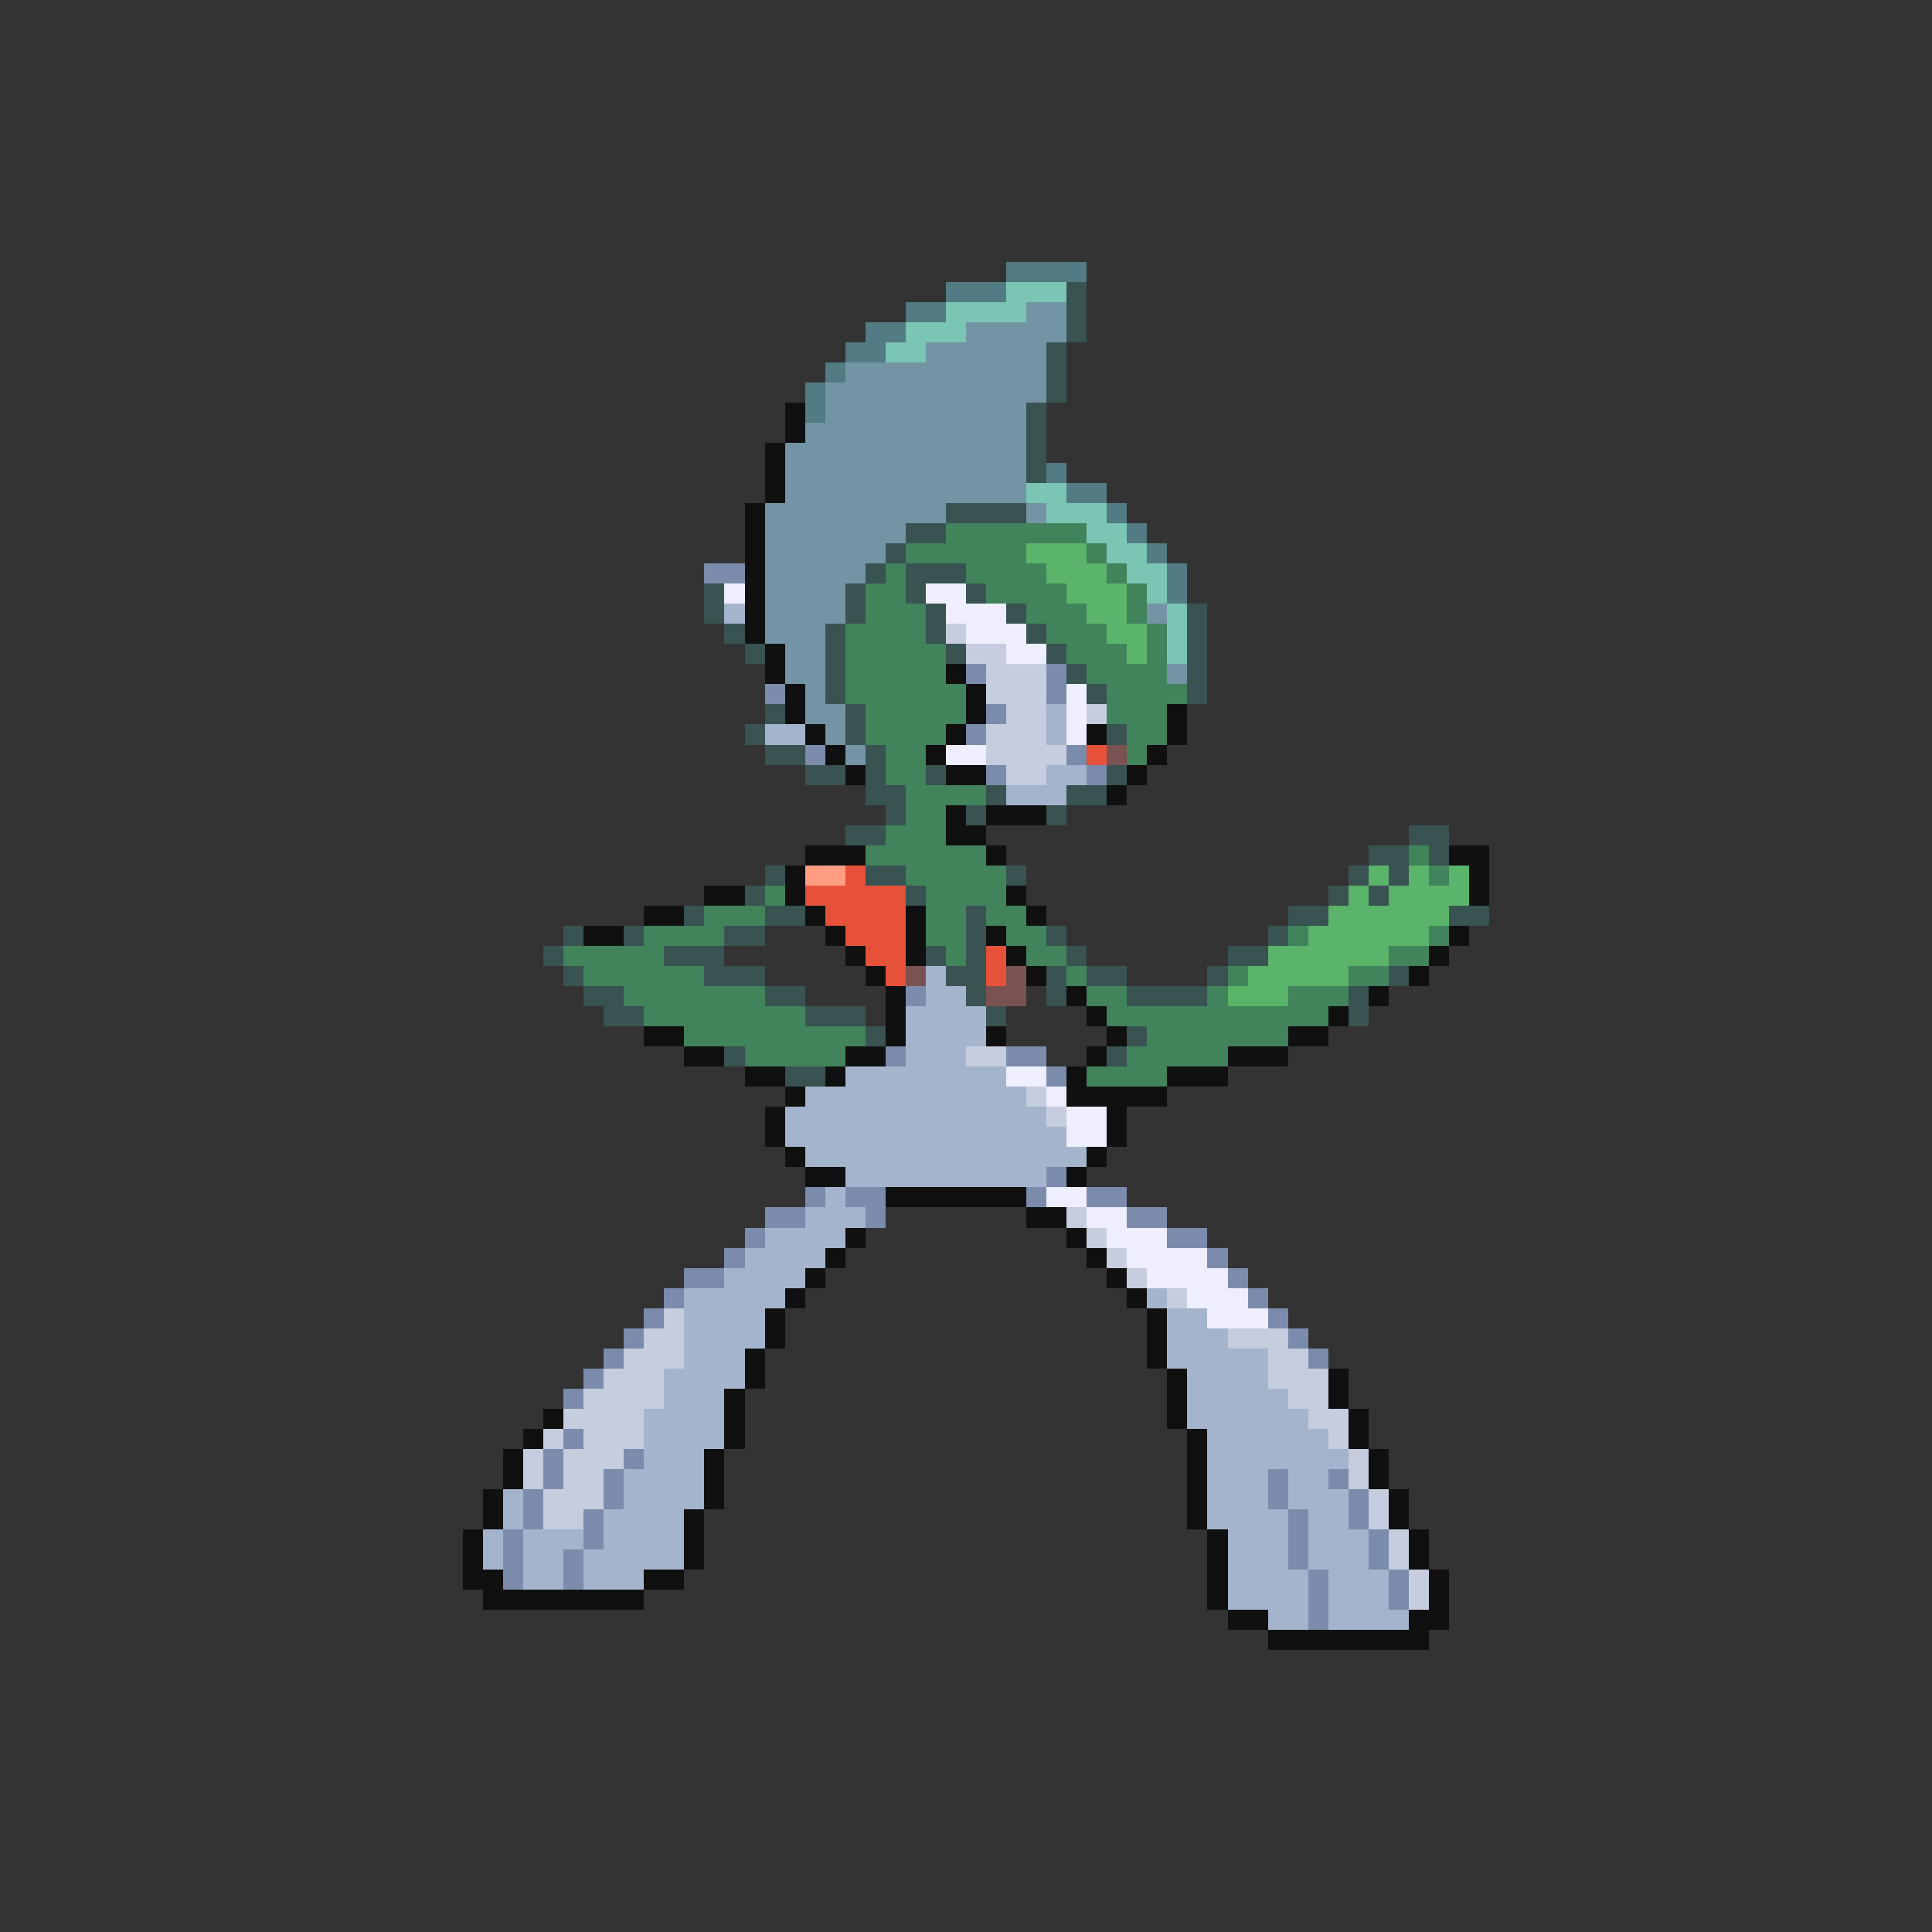 <svg xmlns="http://www.w3.org/2000/svg" viewBox="0 -0.5 96 96" shape-rendering="crispEdges">
<rect x="0" y="-0.5" width="96" height="96" fill="#333333" stroke="none"/>
<path stroke="#527b83" d="M50 13h4M47 14h3M45 15h2M43 16h2M42 17h2M41 18h1M40 19h1M40 20h1M52 23h1M53 24h2M55 25h1M56 26h1M57 27h1M58 28h1M58 29h1" />
<path stroke="#7bc5b4" d="M50 14h3M47 15h4M45 16h3M44 17h2M51 24h2M52 25h3M54 26h2M55 27h2M56 28h2M57 29h1M58 30h1M58 31h1M58 32h1" />
<path stroke="#395252" d="M53 14h1M53 15h1M53 16h1M52 17h1M52 18h1M52 19h1M51 20h1M51 21h1M51 22h1M51 23h1M47 25h4M45 26h2M44 27h1M43 28h1M45 28h3M35 29h1M42 29h1M45 29h1M48 29h1M35 30h1M42 30h1M46 30h1M50 30h1M59 30h1M36 31h1M41 31h1M46 31h1M51 31h1M59 31h1M37 32h1M41 32h1M47 32h1M52 32h1M59 32h1M41 33h1M53 33h1M59 33h1M41 34h1M54 34h1M59 34h1M38 35h1M42 35h1M37 36h1M42 36h1M55 36h1M38 37h2M43 37h1M40 38h2M43 38h1M46 38h1M55 38h1M43 39h2M49 39h1M53 39h2M44 40h1M48 40h1M52 40h1M42 41h2M70 41h2M68 42h2M71 42h1M38 43h1M43 43h2M50 43h1M67 43h1M69 43h1M37 44h1M45 44h1M66 44h1M68 44h1M34 45h1M38 45h2M48 45h1M64 45h2M72 45h2M28 46h1M31 46h1M36 46h2M48 46h1M52 46h1M63 46h1M27 47h1M33 47h3M46 47h1M48 47h1M53 47h1M61 47h2M28 48h1M35 48h3M47 48h2M52 48h1M54 48h2M60 48h1M69 48h1M29 49h2M38 49h2M48 49h1M52 49h1M56 49h4M67 49h1M30 50h2M40 50h3M49 50h1M67 50h1M43 51h1M56 51h1M36 52h1M55 52h1M39 53h2" />
<path stroke="#7394a4" d="M51 15h2M48 16h5M46 17h6M42 18h10M41 19h11M41 20h10M40 21h11M39 22h12M39 23h12M39 24h12M38 25h9M51 25h1M38 26h7M38 27h6M38 28h5M38 29h4M38 30h4M57 30h1M38 31h3M39 32h2M39 33h2M58 33h1M40 34h1M40 35h2M41 36h1M42 37h1" />
<path stroke="#101010" d="M39 20h1M39 21h1M38 22h1M38 23h1M38 24h1M37 25h1M37 26h1M37 27h1M37 28h1M37 29h1M37 30h1M37 31h1M38 32h1M38 33h1M47 33h1M39 34h1M48 34h1M39 35h1M48 35h1M58 35h1M40 36h1M47 36h1M54 36h1M58 36h1M41 37h1M46 37h1M57 37h1M42 38h1M47 38h2M56 38h1M55 39h1M47 40h1M49 40h3M47 41h2M40 42h3M49 42h1M72 42h2M39 43h1M73 43h1M35 44h2M39 44h1M50 44h1M73 44h1M32 45h2M40 45h1M45 45h1M51 45h1M29 46h2M41 46h1M45 46h1M49 46h1M72 46h1M42 47h1M45 47h1M50 47h1M71 47h1M43 48h1M51 48h1M70 48h1M44 49h1M53 49h1M68 49h1M44 50h1M54 50h1M66 50h1M32 51h2M44 51h1M49 51h1M55 51h1M64 51h2M34 52h2M42 52h2M54 52h1M61 52h3M37 53h2M41 53h1M53 53h1M58 53h3M39 54h1M53 54h5M38 55h1M55 55h1M38 56h1M55 56h1M39 57h1M54 57h1M40 58h2M53 58h1M44 59h7M51 60h2M42 61h1M53 61h1M41 62h1M54 62h1M40 63h1M55 63h1M39 64h1M56 64h1M38 65h1M57 65h1M38 66h1M57 66h1M37 67h1M57 67h1M37 68h1M58 68h1M66 68h1M36 69h1M58 69h1M66 69h1M27 70h1M36 70h1M58 70h1M67 70h1M26 71h1M36 71h1M59 71h1M67 71h1M25 72h1M35 72h1M59 72h1M68 72h1M25 73h1M35 73h1M59 73h1M68 73h1M24 74h1M35 74h1M59 74h1M69 74h1M24 75h1M34 75h1M59 75h1M69 75h1M23 76h1M34 76h1M60 76h1M70 76h1M23 77h1M34 77h1M60 77h1M70 77h1M23 78h2M32 78h2M60 78h1M71 78h1M24 79h8M60 79h1M71 79h1M61 80h2M70 80h2M63 81h8" />
<path stroke="#41835a" d="M47 26h7M45 27h6M54 27h1M44 28h1M48 28h4M55 28h1M43 29h2M49 29h4M56 29h1M43 30h3M51 30h3M56 30h1M42 31h4M52 31h3M57 31h1M42 32h5M53 32h3M57 32h1M42 33h5M54 33h4M42 34h6M55 34h4M43 35h5M55 35h3M43 36h4M56 36h2M44 37h2M56 37h1M44 38h2M45 39h4M45 40h2M44 41h3M43 42h6M70 42h1M45 43h5M71 43h1M38 44h1M46 44h4M35 45h3M46 45h2M49 45h2M32 46h4M46 46h2M50 46h2M64 46h1M71 46h1M28 47h5M47 47h1M51 47h2M69 47h2M29 48h6M53 48h1M61 48h1M67 48h2M31 49h7M54 49h2M60 49h1M64 49h3M32 50h8M55 50h11M34 51h9M57 51h7M37 52h5M56 52h5M54 53h4" />
<path stroke="#5ab46a" d="M51 27h3M52 28h3M53 29h3M54 30h2M55 31h2M56 32h1M68 43h1M70 43h1M72 43h1M67 44h1M69 44h4M66 45h6M65 46h6M63 47h6M62 48h5M61 49h3" />
<path stroke="#7b8bac" d="M35 28h2M48 33h1M52 33h1M38 34h1M52 34h1M49 35h1M48 36h1M40 37h1M53 37h1M49 38h1M54 38h1M45 49h1M44 52h1M50 52h2M52 53h1M52 58h1M40 59h1M42 59h2M51 59h1M54 59h2M38 60h2M43 60h1M56 60h2M37 61h1M58 61h2M36 62h1M60 62h1M34 63h2M61 63h1M33 64h1M62 64h1M32 65h1M63 65h1M31 66h1M64 66h1M30 67h1M65 67h1M29 68h1M28 69h1M28 71h1M27 72h1M31 72h1M27 73h1M30 73h1M63 73h1M66 73h1M26 74h1M30 74h1M63 74h1M67 74h1M26 75h1M29 75h1M64 75h1M67 75h1M25 76h1M29 76h1M64 76h1M68 76h1M25 77h1M28 77h1M64 77h1M68 77h1M25 78h1M28 78h1M65 78h1M69 78h1M65 79h1M69 79h1M65 80h1" />
<path stroke="#eeeeff" d="M36 29h1M46 29h2M47 30h3M48 31h3M50 32h2M53 34h1M53 35h1M53 36h1M47 37h2M50 53h2M52 54h1M53 55h2M53 56h2M52 59h2M54 60h2M55 61h3M56 62h4M57 63h4M59 64h3M60 65h3" />
<path stroke="#a4b4cd" d="M36 30h1M52 35h1M38 36h2M52 36h1M52 38h2M50 39h3M46 48h1M46 49h2M45 50h4M45 51h4M45 52h3M42 53h8M40 54h11M39 55h13M39 56h14M40 57h14M42 58h10M41 59h1M40 60h3M38 61h4M37 62h4M36 63h4M34 64h5M57 64h1M34 65h4M58 65h2M34 66h4M58 66h3M34 67h3M58 67h5M33 68h4M59 68h4M33 69h3M59 69h5M32 70h4M59 70h6M32 71h4M60 71h6M32 72h3M60 72h7M31 73h4M60 73h3M64 73h2M25 74h1M31 74h4M60 74h3M64 74h3M25 75h1M30 75h4M60 75h4M65 75h2M24 76h1M26 76h3M30 76h4M61 76h3M65 76h3M24 77h1M26 77h2M29 77h5M61 77h3M65 77h3M26 78h2M29 78h3M61 78h4M66 78h3M61 79h4M66 79h3M63 80h2M66 80h4" />
<path stroke="#c5cdde" d="M47 31h1M48 32h2M49 33h3M49 34h3M50 35h2M54 35h1M49 36h3M49 37h4M50 38h2M48 52h2M51 54h1M52 55h1M53 60h1M54 61h1M55 62h1M56 63h1M58 64h1M33 65h1M32 66h2M61 66h3M31 67h3M63 67h2M30 68h3M63 68h3M29 69h4M64 69h2M28 70h4M65 70h2M27 71h1M29 71h3M66 71h1M26 72h1M28 72h3M67 72h1M26 73h1M28 73h2M67 73h1M27 74h3M68 74h1M27 75h2M68 75h1M69 76h1M69 77h1M70 78h1M70 79h1" />
<path stroke="#e65239" d="M54 37h1M42 43h1M40 44h5M41 45h4M42 46h3M43 47h2M49 47h1M44 48h1M49 48h1" />
<path stroke="#7b5252" d="M55 37h1M45 48h1M50 48h1M49 49h2" />
<path stroke="#ff9c83" d="M40 43h2" />
</svg>